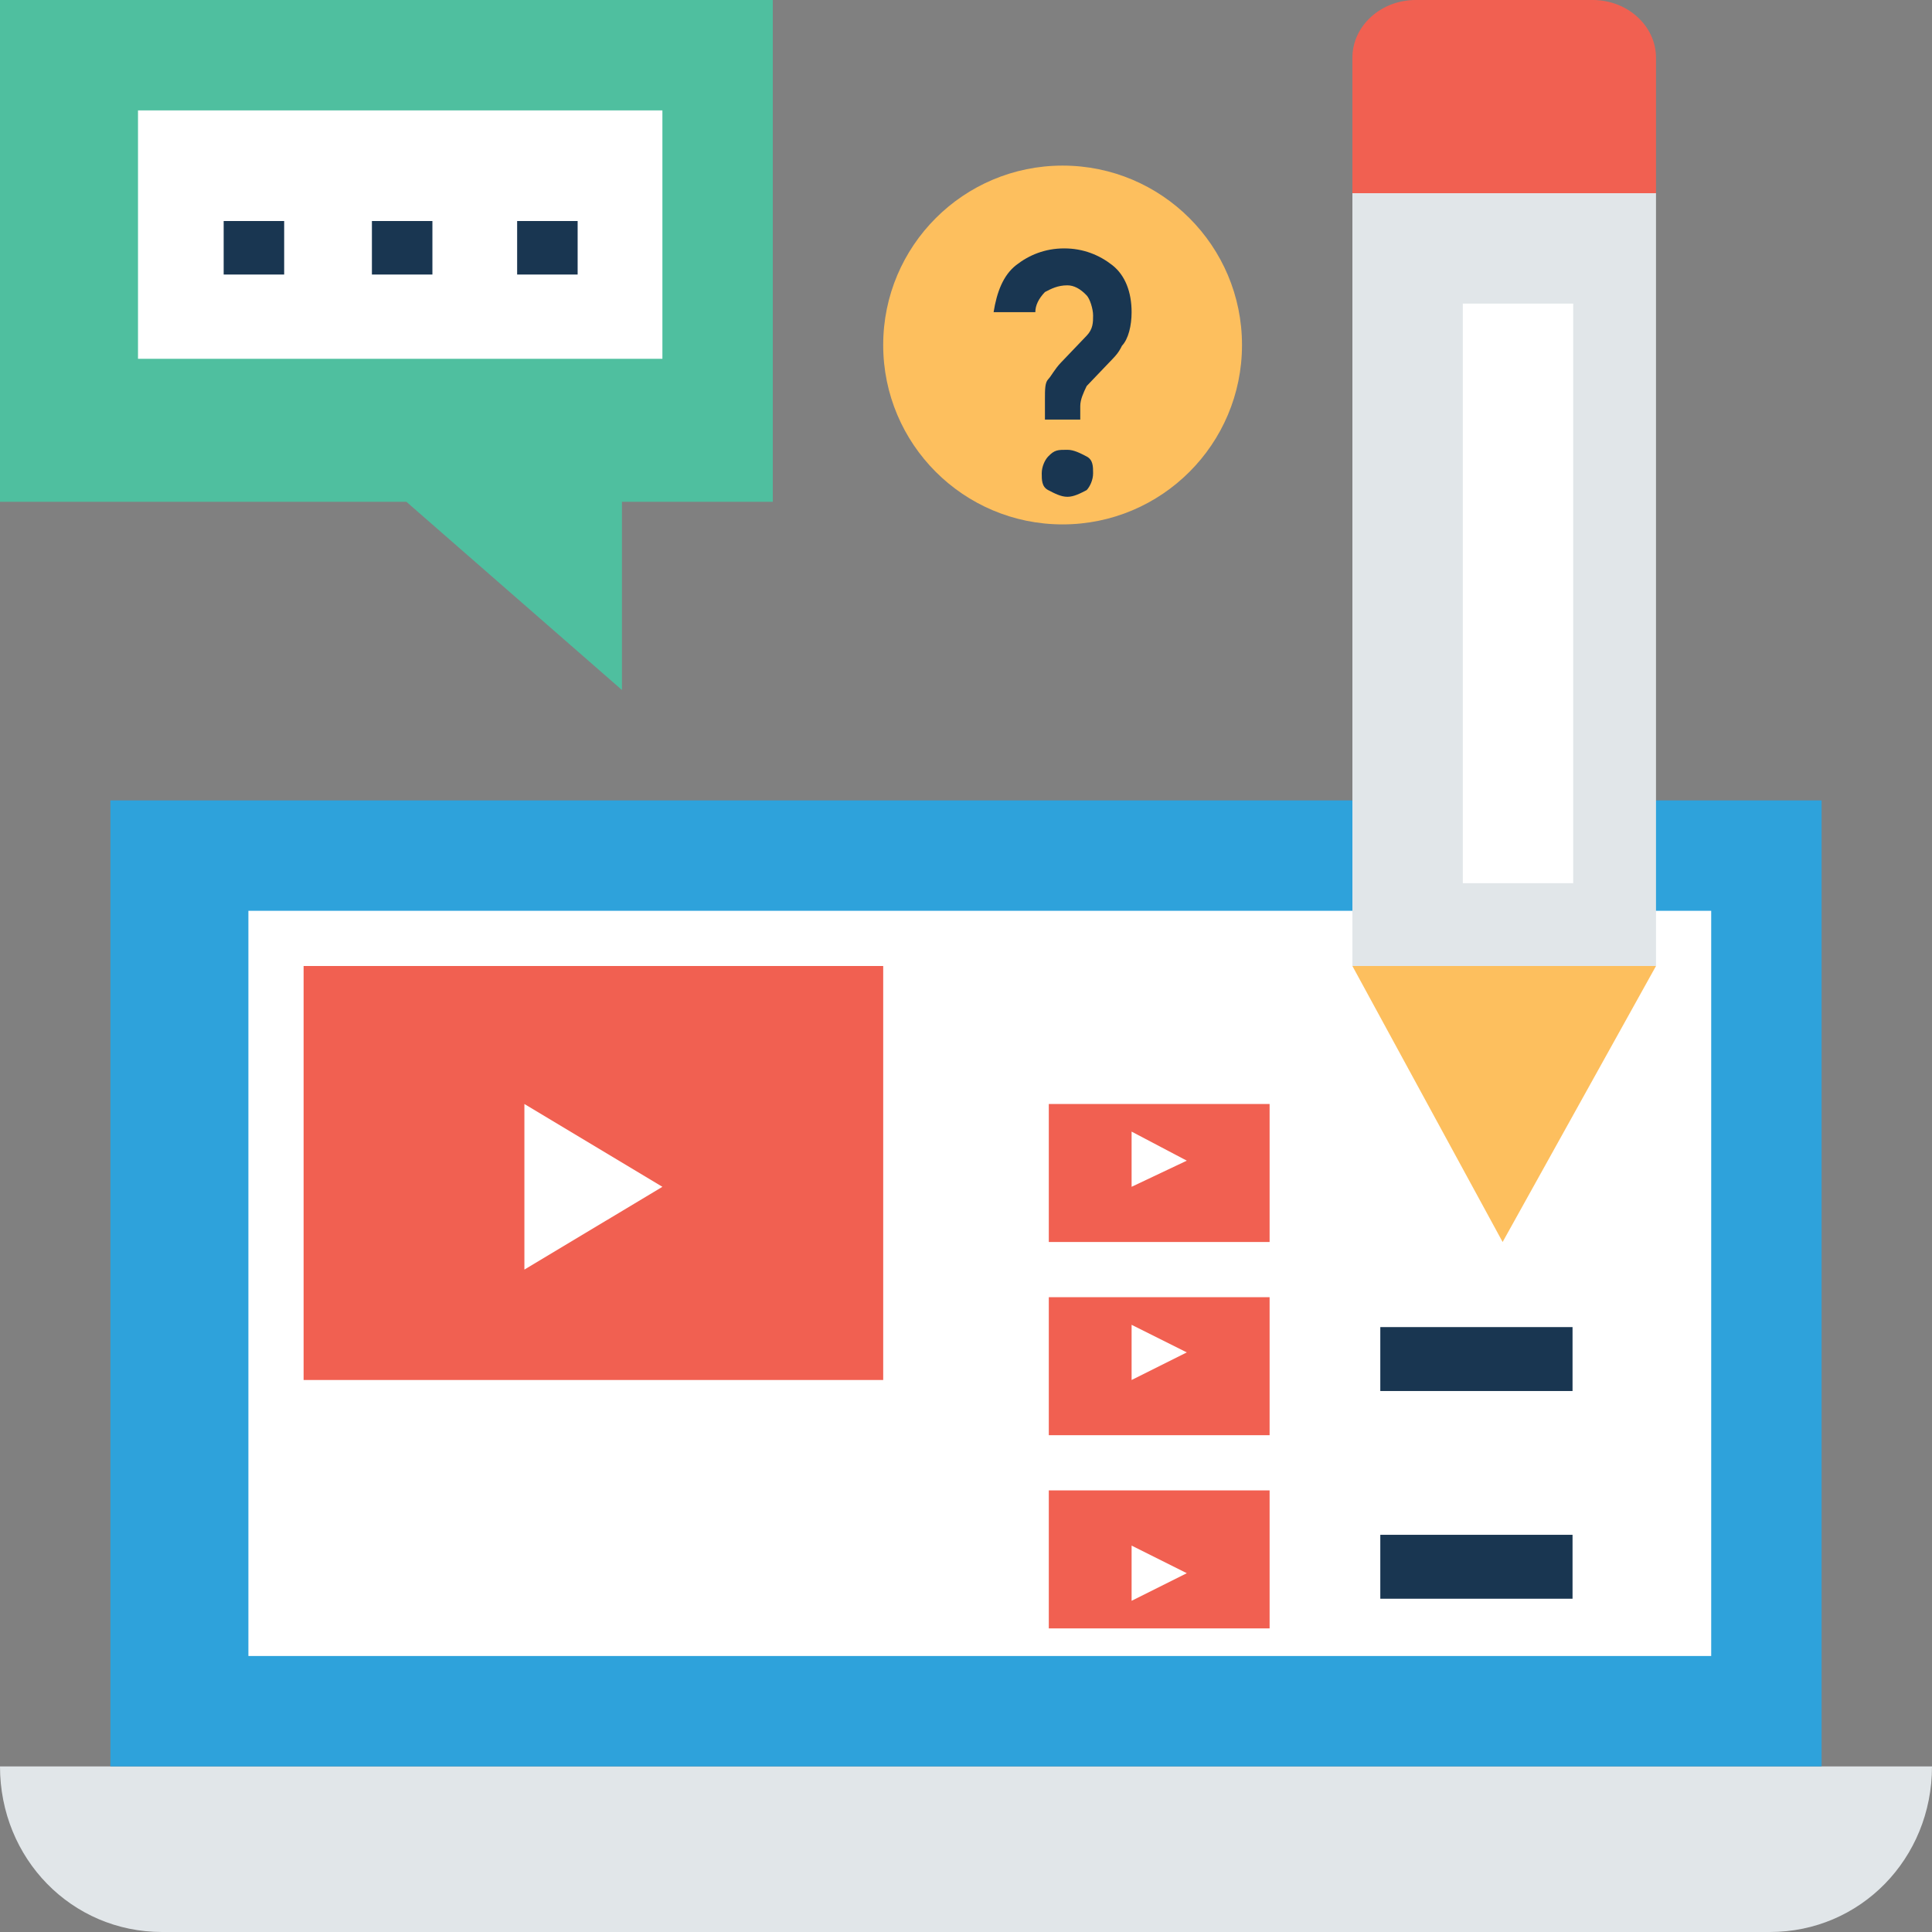 <?xml version="1.0" encoding="UTF-8"?>
<svg width="70px" height="70px" viewBox="0 0 70 70" version="1.1" xmlns="http://www.w3.org/2000/svg" xmlns:xlink="http://www.w3.org/1999/xlink">
    <rect x="0" y="0" width="70" height="70" fill="#808080" stroke="none"/>
    <!-- Generator: Sketch 53 (72520) - https://sketchapp.com -->
    <title>online-education copy 2</title>
    <desc>Created with Sketch.</desc>
    <g id="Page-1" stroke="none" stroke-width="1" fill="none" fill-rule="evenodd">
        <g id="bundle-copy-3" transform="translate(-956, -302)" fill-rule="nonzero">
            <g id="online-education-copy-2" transform="translate(956, 302)">
                <circle id="Oval" fill="#FDBF5E" cx="38.5" cy="12.5" r="6.5"></circle>
                <path d="M0,64 C0,67.346 2.597,70 5.871,70 L64.129,70 C67.403,70 70,67.346 70,64 L0,64 Z" id="Path" fill="#E1E6E9"></path>
                <rect id="Rectangle" fill="#2EA2DB" x="4" y="29" width="62" height="35"></rect>
                <rect id="Rectangle" fill="#FFFFFF" x="9" y="33" width="53" height="27"></rect>
                <polygon id="Path" fill="#4FBF9F" points="28 0 0 0 0 18.182 14.725 18.182 22.534 25 22.534 18.182 28 18.182"></polygon>
                <rect id="Rectangle" fill="#FFFFFF" x="5" y="4" width="19" height="9"></rect>
                <g id="Group" transform="translate(8, 8)" fill="#193651">
                    <rect id="Rectangle" x="0.104" y="0.008" width="2.192" height="1.939"></rect>
                    <rect id="Rectangle" x="5.475" y="0.008" width="2.192" height="1.939"></rect>
                    <rect id="Rectangle" x="10.737" y="0.008" width="2.192" height="1.939"></rect>
                </g>
                <path d="M57.708,0 L51.292,0 C50.031,0 49,0.94 49,2.09 L49,7 L60,7 L60,2.09 C60,0.94 58.969,0 57.708,0 Z" id="Path" fill="#F16051"></path>
                <polygon id="Path" fill="#FDBF5E" points="60 35 49 35 54.443 45"></polygon>
                <rect id="Rectangle" fill="#E1E6E9" x="49" y="7" width="11" height="28"></rect>
                <rect id="Rectangle" fill="#FFFFFF" x="53" y="11" width="4" height="21"></rect>
                <path d="M39.256,15.203 L37.86,15.203 L37.86,14.473 C37.86,14.108 37.86,13.865 37.977,13.743 C38.093,13.622 38.209,13.378 38.442,13.135 L39.372,12.162 C39.605,11.919 39.605,11.676 39.605,11.432 C39.605,11.189 39.488,10.824 39.372,10.703 C39.14,10.459 38.907,10.338 38.674,10.338 C38.326,10.338 38.093,10.459 37.86,10.581 C37.628,10.824 37.512,11.068 37.512,11.311 L36,11.311 C36.116,10.581 36.349,9.973 36.814,9.608 C37.279,9.243 37.86,9 38.558,9 C39.256,9 39.837,9.243 40.302,9.608 C40.767,9.973 41,10.581 41,11.311 C41,11.797 40.884,12.284 40.651,12.527 C40.535,12.77 40.419,12.892 40.302,13.014 C40.186,13.135 40.07,13.257 39.954,13.378 C39.837,13.5 39.721,13.622 39.605,13.743 C39.488,13.865 39.488,13.865 39.372,13.987 C39.256,14.23 39.14,14.473 39.14,14.716 L39.14,15.203 L39.256,15.203 L39.256,15.203 Z M38.674,18 C38.442,18 38.209,17.878 37.977,17.757 C37.744,17.635 37.744,17.392 37.744,17.149 C37.744,16.905 37.86,16.662 37.977,16.54 C38.209,16.297 38.325,16.297 38.674,16.297 C38.907,16.297 39.14,16.419 39.372,16.54 C39.605,16.662 39.605,16.905 39.605,17.149 C39.605,17.392 39.488,17.635 39.372,17.757 C39.14,17.878 38.907,18 38.674,18 Z" id="Shape" fill="#193651"></path>
                <rect id="Rectangle" fill="#F16051" x="11" y="35" width="21" height="15"></rect>
                <polygon id="Path" fill="#FFFFFF" points="19 40 19 46 24 43"></polygon>
                <rect id="Rectangle" fill="#F16051" x="38" y="54" width="8" height="5"></rect>
                <polygon id="Path" fill="#FFFFFF" points="41 56 41 58 43 57"></polygon>
                <rect id="Rectangle" fill="#F16051" x="38" y="47" width="8" height="5"></rect>
                <polygon id="Path" fill="#FFFFFF" points="41 48 41 50 43 49"></polygon>
                <rect id="Rectangle" fill="#F16051" x="38" y="40" width="8" height="5"></rect>
                <polygon id="Path" fill="#FFFFFF" points="41 41 41 43 43 42.053"></polygon>
                <g id="Group" transform="translate(50, 48)" fill="#193651">
                    <rect id="Rectangle" x="0.011" y="7.609" width="6.965" height="2.316"></rect>
                    <rect id="Rectangle" x="0.011" y="0.083" width="6.965" height="2.316"></rect>
                </g>
            </g>
        </g>
    </g>
</svg>